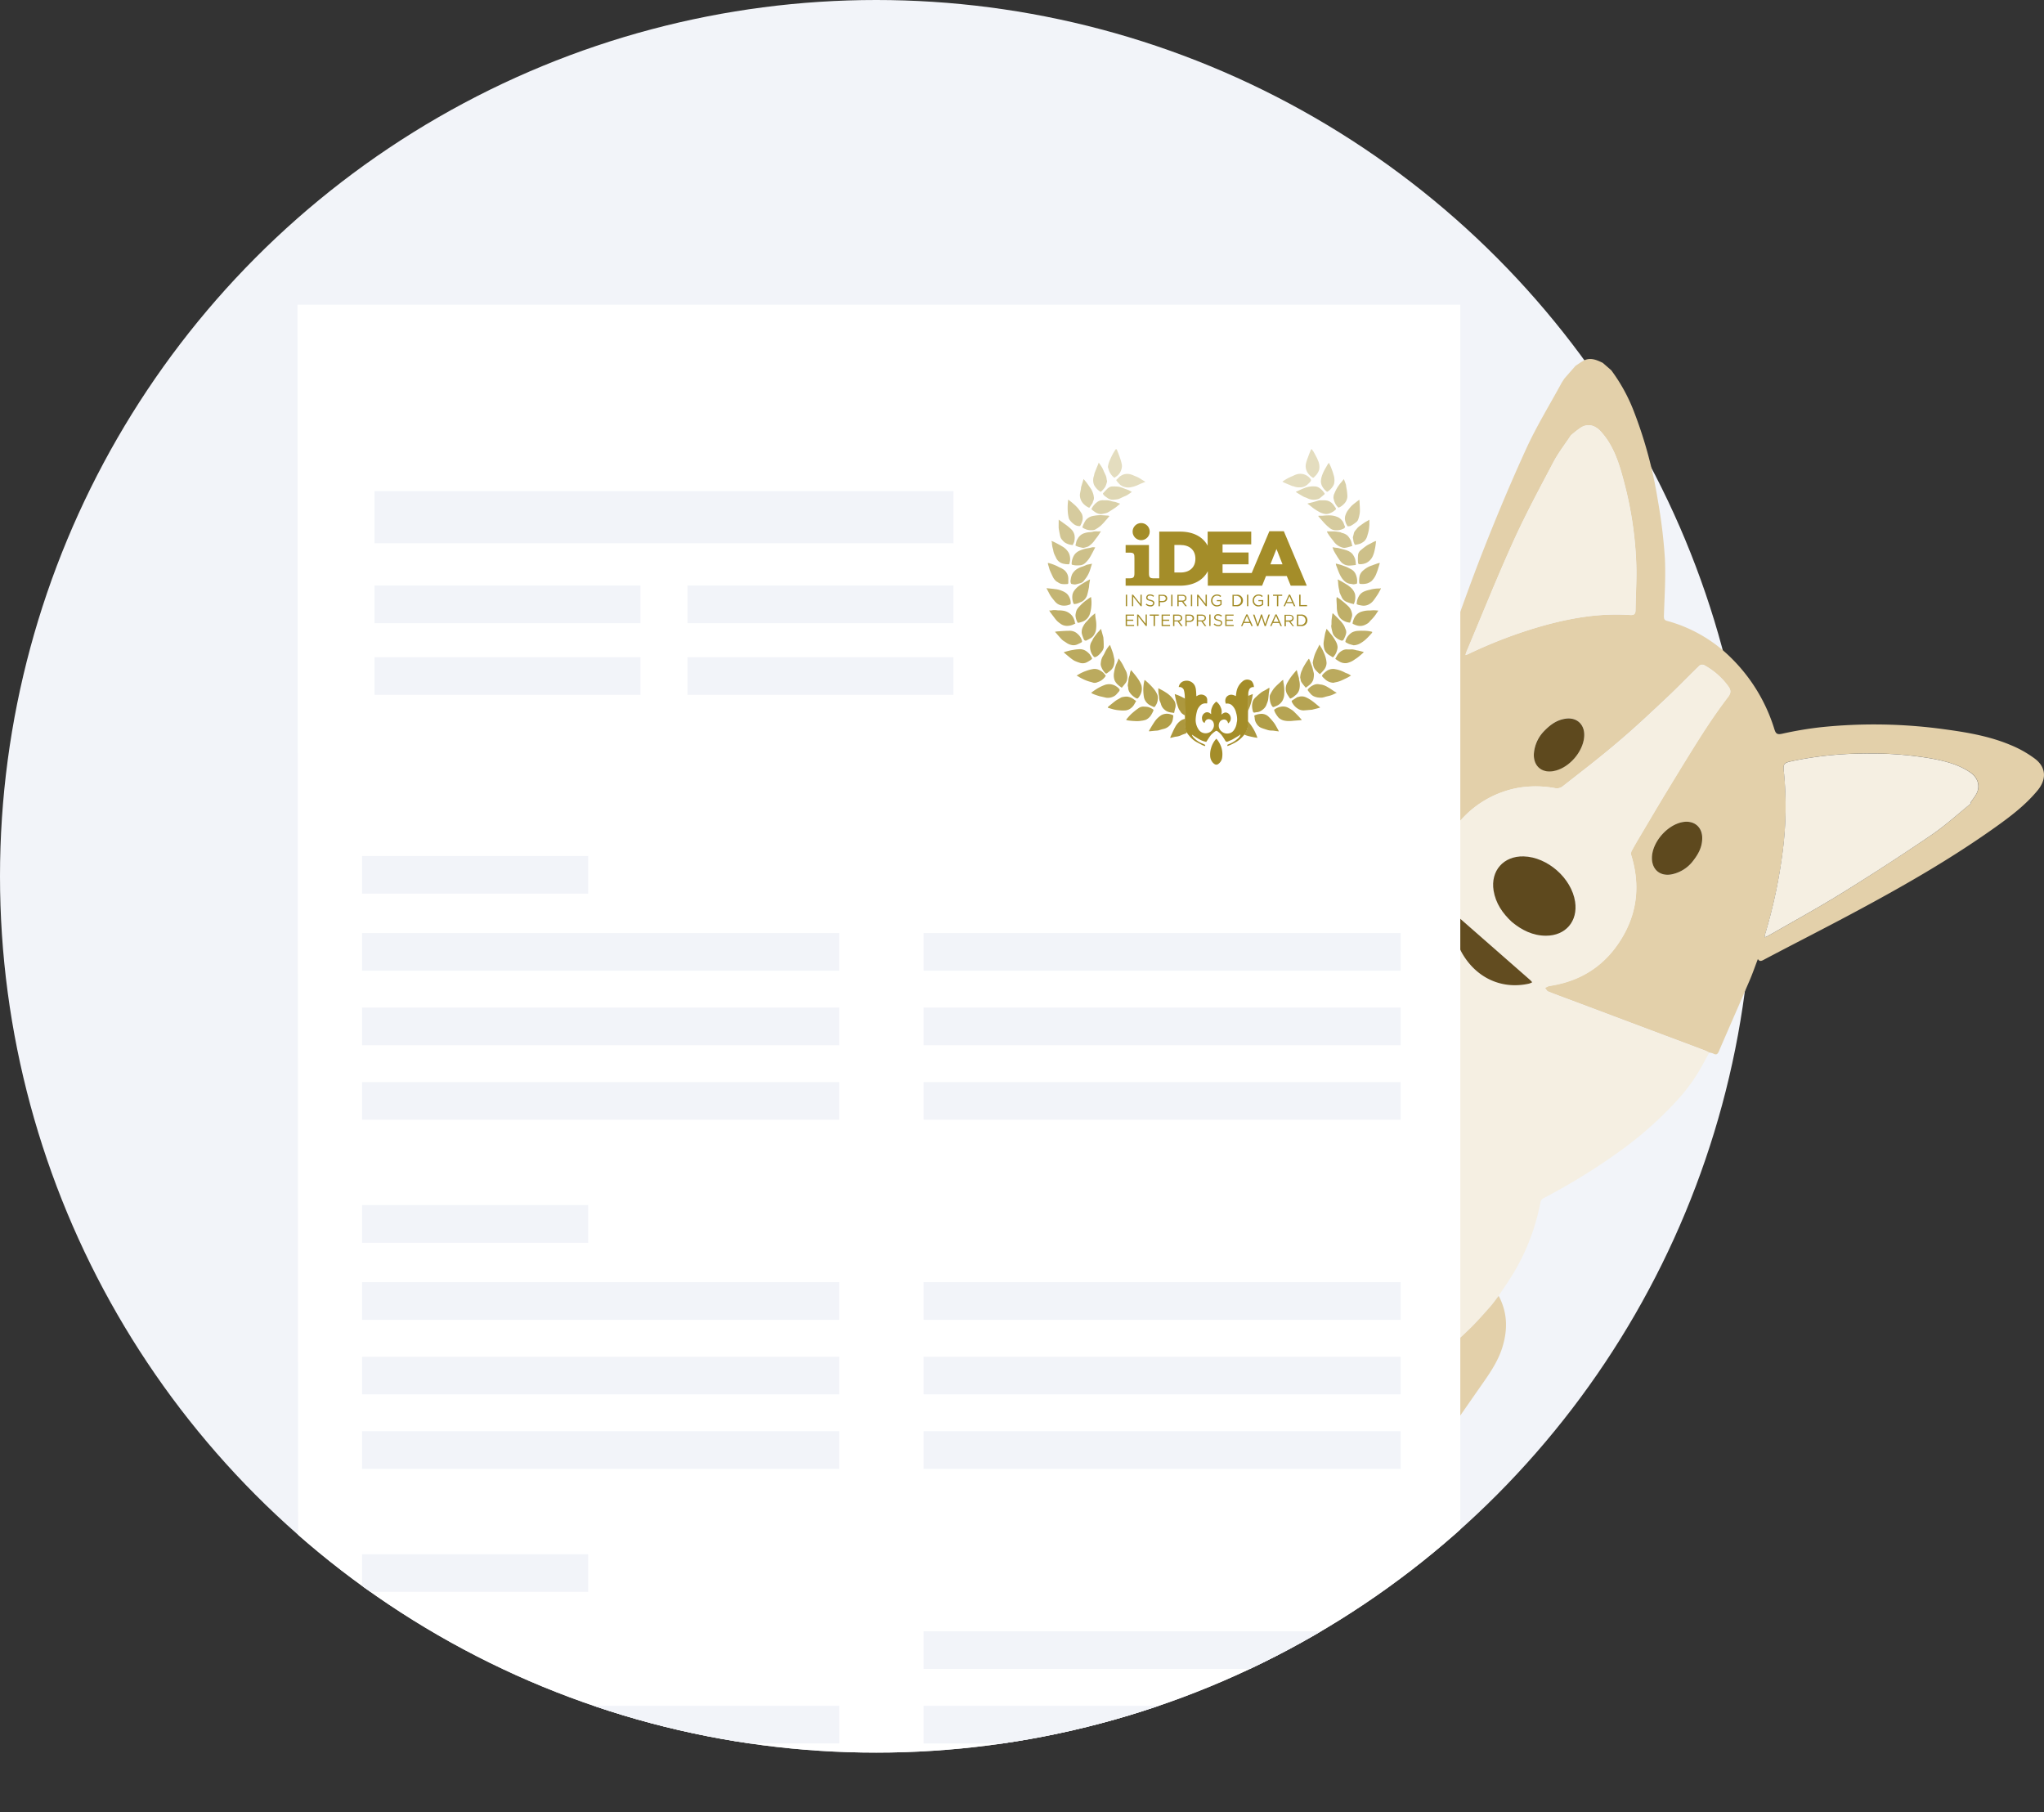 <svg id="Layer_1" data-name="Layer 1" xmlns="http://www.w3.org/2000/svg" xmlns:xlink="http://www.w3.org/1999/xlink" viewBox="0 0 891.12 790"><rect x="0" y="0" width="891.12" height="790" fill="#333333" stroke="none"/><defs><style>.cls-1{fill:none;}.cls-2{fill:#f2f4f9;}.cls-3{fill:#e3d0aa;}.cls-4{fill:#f5efe2;}.cls-5{fill:#5e491e;}.cls-6{fill:#624c20;}.cls-7{clip-path:url(#clip-path);}.cls-8{fill:#fff;}.cls-10,.cls-11,.cls-12,.cls-13,.cls-14,.cls-15,.cls-16,.cls-17,.cls-18,.cls-19,.cls-20,.cls-21,.cls-22,.cls-9{fill:#a48d29;}.cls-9{opacity:0.7;}.cls-10{opacity:0.35;}.cls-11{opacity:0.75;}.cls-12{opacity:0.45;}.cls-13{opacity:0.6;}.cls-14{opacity:0.8;}.cls-15{opacity:0.85;}.cls-16{opacity:0.4;}.cls-17{opacity:0.5;}.cls-18{opacity:0.3;}.cls-19{opacity:0.55;}.cls-20{opacity:0.65;}.cls-21{opacity:0.9;}</style><clipPath id="clip-path" transform="translate(-18 -18)"><circle class="cls-1" cx="400" cy="400" r="382"/></clipPath></defs><title>illustration-roa updated 191203</title><circle class="cls-2" cx="382" cy="382" r="382"/><path class="cls-3" d="M613.56,331.48c-.7-1.15-.32-1.85.79-2.53q15.75-9.72,31.44-19.52c.59-.36,1.72-.54.62-1.61-.12-.11.15-.64.27-1,5.9-16.16,11.51-32.44,17.79-48.45,5.94-15.14,12.23-30.17,19-44.94,4.45-9.69,10.07-18.84,15.18-28.22.4-.75.91-1.45,1.36-2.18l4.87-5.56c1.06-.69,2.09-1.42,3.17-2.06,3.08-1.82,5.91-.59,8.72.78l3.71,3.24a75.3,75.3,0,0,1,9.9,18.07A190,190,0,0,1,740.75,236a228.19,228.19,0,0,1,3.07,25.09c.44,8.5-.16,17.07-.41,25.6,0,1.3.37,1.72,1.51,2a63.13,63.13,0,0,1,27.93,16.23,74.16,74.16,0,0,1,18.72,30.93c.6,1.93,1.16,2.49,3.39,2A159.37,159.37,0,0,1,811.9,335,224.3,224.3,0,0,1,866.39,336c9.65,1.31,19.25,3,28.28,6.82a48,48,0,0,1,10.59,6c4.85,3.73,5,8.94,1.11,13.68-5.26,6.39-11.78,11.34-18.45,16.09-19.39,13.81-40,25.61-61,36.86-13.36,7.17-26.88,14-40.29,21.1-1.07.56-1.66.42-2.26-.48l0-.2v.2c-1.19,3.1-2.27,6.25-3.58,9.29-4.44,10.35-9,20.66-13.45,31-.53,1.23-1.13,1.61-2.37.92a6.87,6.87,0,0,0-1.85-.46,15.93,15.93,0,0,0-1.7-.86q-8.62-3.26-17.26-6.48l-42.71-16.05c-2.85-1.07-5.72-2.09-8.53-3.25-.57-.24-.92-1-1.37-1.58.46-.23.92-.49,1.4-.68a4.44,4.44,0,0,1,1-.23c14.3-2.25,25-9.76,32-22.34,6.11-11,6.89-22.66,3.17-34.65a2.75,2.75,0,0,1,.26-1.9c1.31-2.41,2.71-4.77,4.11-7.12,3.81-6.42,7.59-12.86,11.47-19.23,5-8.22,10-16.45,15.17-24.55,3.55-5.54,7.31-11,11.29-16.2,1.33-1.76,1.17-2.94.13-4.45a31.82,31.82,0,0,0-10.72-9.39,2.09,2.09,0,0,0-1.93.28c-4.87,4.71-9.56,9.61-14.49,14.24-6.76,6.34-13.5,12.72-20.58,18.7C715.78,348,707.35,354.45,699,361a4.27,4.27,0,0,1-3.06.57,46,46,0,0,0-16-.14A44,44,0,0,0,644,400.5a4,4,0,0,1-.36,1,10.27,10.27,0,0,1-.61-1q-8-18.83-16.07-37.67Q620.23,347.17,613.56,331.48ZM877.35,368.2l-.24-.35c.8-1.15,1.66-2.26,2.37-3.46,2.11-3.54.92-7.41-2.51-9.72-5.09-3.44-10.84-4.87-16.72-6a152.87,152.87,0,0,0-28.11-2.2,156.52,156.52,0,0,0-31.89,3.1c-5,1-5,1.11-4.36,6.18,0,.06,0,.12,0,.18a152.36,152.36,0,0,1-.5,31.88,222.27,222.27,0,0,1-7.79,37.26c-.14.5-.19,1-.28,1.53a12.19,12.19,0,0,0,1.54-.64c10.75-6.19,21.65-12.13,32.19-18.66q19.74-12.24,39-25.3C866.11,377.88,871.59,372.84,877.35,368.2ZM702.84,207.8c-2.48,3.76-5.35,7.43-7.49,11.47-6,11.41-12.15,22.79-17.47,34.52-7.26,16-13.8,32.39-20.64,48.61a8.57,8.57,0,0,0-.3,1.16,10.46,10.46,0,0,0,1.11-.4,203.92,203.92,0,0,1,32.46-12.33c12.46-3.48,25.11-5.64,38.11-4.75,1.69.12,2.41-.3,2.43-2.09.08-6.72.56-13.44.32-20.14a160.63,160.63,0,0,0-5-34.48c-2.16-8.32-4.45-16.69-10.47-23.29-2.54-2.79-5.63-3.55-8.65-1.72A44.6,44.6,0,0,0,702.84,207.8ZM755.55,394c3.07-3.8,4.56-6.92,4.62-10.6.07-4.7-3.26-7.68-7.93-7.13-7,.82-14.1,8.79-14,15.85,0,5,3.55,7.93,8.46,7.06A15.64,15.64,0,0,0,755.55,394Zm-65-56.68a15.8,15.8,0,0,0-3.84,9.19c-.28,5.29,3.4,8.51,8.62,7.54,6.65-1.23,12.95-8.42,13.33-15.22.29-5.26-3.45-8.55-8.62-7.54C696.39,332,693.53,334.1,690.56,337.36Z" transform="translate(-18 -18)"/><path class="cls-4" d="M613.56,331.48q6.68,15.67,13.36,31.36,8,18.84,16.07,37.67a10.27,10.27,0,0,0,.61,1,4,4,0,0,0,.36-1,44,44,0,0,1,35.92-39.09,46,46,0,0,1,16,.14A4.27,4.27,0,0,0,699,361c8.36-6.53,16.79-13,24.88-19.82,7.08-6,13.82-12.36,20.58-18.7,4.93-4.63,9.62-9.53,14.49-14.24a2.09,2.09,0,0,1,1.93-.28,31.82,31.82,0,0,1,10.72,9.39c1,1.51,1.2,2.69-.13,4.45-4,5.24-7.74,10.66-11.29,16.2C755,346.08,750,354.31,745,362.53c-3.88,6.37-7.66,12.81-11.47,19.23-1.4,2.35-2.8,4.71-4.11,7.12a2.75,2.75,0,0,0-.26,1.9c3.72,12,2.94,23.65-3.17,34.65-7,12.58-17.7,20.09-32,22.34a4.44,4.44,0,0,0-1,.23c-.48.19-.94.45-1.4.68.45.54.8,1.34,1.37,1.58,2.81,1.16,5.68,2.18,8.53,3.25l42.71,16.05q8.64,3.24,17.26,6.48a15.93,15.93,0,0,1,1.7.86c-2,3.59-3.88,7.31-6.16,10.74a82,82,0,0,1-7.38,9.54,162,162,0,0,1-24.54,22,273.37,273.37,0,0,1-34.41,21.27,2.54,2.54,0,0,0-1.08,1.6A93.68,93.68,0,0,1,675.94,576c-1.48,2.29-3,4.54-4.57,6.81-1.26,1.61-2.43,3.3-3.78,4.82-2.88,3.23-5.72,6.51-8.82,9.51-4,3.85-8,7.61-12.34,11.1-5,4.06-10.27,7.75-15.37,11.67-2.49,1.92-4.85,4-7.27,6-4.33,3.34-8.74,6.58-13,10-3.3,2.71-3.2,2.83-6.43,0-8.34-7.31-16.66-14.64-25-21.88a2.49,2.49,0,0,1-.83-3.31c1.43-3.39,2.81-6.81,4-10.28a2.57,2.57,0,0,0-.57-2.31c-5.93-4.72-12-9.33-18-14-.42-.32-.81-.67-1.21-1-7-6.14-14.11-12.2-21-18.46-3.93-3.57-7.56-7.45-11.28-11.24-1-1-1.79-.94-2.82-.08-2.69,2.23-5.4,4.44-8.18,6.55a2.05,2.05,0,0,1-1.94-.07q-14-12.09-27.79-24.35a2.34,2.34,0,0,1-.29-2.09c2.16-5.74,4.42-11.45,6.65-17.17.21-.55.34-1.12.51-1.68.95-2.31,1.78-4.69,2.9-6.92s1-4.55,1.19-6.94a48.57,48.57,0,0,1,2-11.12c4.16-13.09,11.4-24.44,20.46-34.69,4.75-4.2,9.35-8.6,14.3-12.54a100.24,100.24,0,0,1,23.57-13.72,3.71,3.71,0,0,0,1.9-2.31,135.12,135.12,0,0,1,8.52-28c4.29-9.7,8.92-19.28,14-28.6a153.85,153.85,0,0,1,11.88-18.08C602.5,344.78,608.13,338.21,613.56,331.48Zm63.6,88.45c4.25,3.51,9.09,6,14.88,6,8.59,0,14-6.33,12.69-14.82-1.56-10.27-12-19.49-22.44-19.76-8.77-.22-14.49,6.27-13.1,14.93C670.08,411.76,673,416.11,677.16,419.93ZM667.74,430l-17.47-15.28a5.12,5.12,0,0,0-1-.56,5.89,5.89,0,0,0,0,.84,54.53,54.53,0,0,0,6.07,18.42c6.28,11,17.41,16,29.27,13.36a7,7,0,0,0,1.35-.6,12.64,12.64,0,0,0-.93-1Z" transform="translate(-18 -18)"/><path class="cls-3" d="M523.21,455c-9.06,10.25-16.3,21.6-20.46,34.69a48.57,48.57,0,0,0-2,11.12c-.17,2.39-.07,4.7-1.19,6.94s-1.95,4.61-2.9,6.92q-14.08-12.36-28.18-24.69c-1.25-1.08-1.31-1.57,0-2.73,4.36-3.78,8.47-7.86,12.81-11.67,6.43-5.66,12.19-12.12,19.65-16.56a31.5,31.5,0,0,1,21.75-4.29C522.92,454.71,523.06,454.86,523.21,455Z" transform="translate(-18 -18)"/><path class="cls-3" d="M623.79,626c2.42-2,4.78-4.09,7.27-6,5.1-3.92,10.39-7.61,15.37-11.67,4.29-3.49,8.36-7.25,12.34-11.1,3.1-3,5.94-6.28,8.82-9.51,1.35-1.52,2.52-3.21,3.78-4.82,3.94,7.38,4,15,1.49,22.81-2,6.21-5.74,11.45-9.43,16.72-4,5.73-8,11.5-12,17.25-1.33,1.92-2.63,3.86-4,5.72a1.41,1.41,0,0,1-1.37,0Q634.88,635.7,623.79,626Z" transform="translate(-18 -18)"/><path class="cls-4" d="M877.35,368.2c-5.76,4.64-11.24,9.68-17.34,13.82q-19.2,13.05-39,25.3c-10.54,6.53-21.44,12.47-32.19,18.66a12.19,12.19,0,0,1-1.54.64c.09-.51.14-1,.28-1.53a222.27,222.27,0,0,0,7.79-37.26,152.36,152.36,0,0,0,.5-31.88c0-.06,0-.12,0-.18-.59-5.07-.6-5.14,4.36-6.18a156.52,156.52,0,0,1,31.89-3.1,152.87,152.87,0,0,1,28.11,2.2c5.88,1.11,11.63,2.54,16.72,6,3.43,2.31,4.62,6.18,2.51,9.72-.71,1.2-1.57,2.31-2.37,3.46Z" transform="translate(-18 -18)"/><path class="cls-4" d="M702.84,207.8a44.6,44.6,0,0,1,4.37-3.44c3-1.83,6.11-1.07,8.65,1.72,6,6.6,8.31,15,10.47,23.29a160.63,160.63,0,0,1,5,34.48c.24,6.7-.24,13.42-.32,20.14,0,1.79-.74,2.21-2.43,2.09-13-.89-25.65,1.27-38.11,4.75a203.92,203.92,0,0,0-32.46,12.33,10.46,10.46,0,0,1-1.11.4,8.57,8.57,0,0,1,.3-1.16c6.84-16.22,13.38-32.57,20.64-48.61,5.32-11.73,11.45-23.11,17.47-34.52C697.49,215.23,700.36,211.56,702.84,207.8Z" transform="translate(-18 -18)"/><path class="cls-5" d="M755.55,394a15.64,15.64,0,0,1-8.9,5.18c-4.91.87-8.42-2.08-8.46-7.06-.05-7.06,7-15,14-15.85,4.67-.55,8,2.43,7.93,7.13C760.11,387.12,758.62,390.24,755.55,394Z" transform="translate(-18 -18)"/><path class="cls-5" d="M690.56,337.36c3-3.26,5.83-5.32,9.49-6,5.17-1,8.91,2.28,8.62,7.54-.38,6.8-6.68,14-13.33,15.22-5.22,1-8.9-2.25-8.62-7.54A15.8,15.8,0,0,1,690.56,337.36Z" transform="translate(-18 -18)"/><path class="cls-5" d="M677.16,419.93c-4.13-3.82-7.08-8.17-8-13.68-1.39-8.66,4.33-15.15,13.1-14.93,10.4.27,20.88,9.49,22.44,19.76,1.28,8.49-4.1,14.82-12.69,14.82C686.25,425.9,681.41,423.44,677.16,419.93Z" transform="translate(-18 -18)"/><path class="cls-6" d="M667.74,430l17.32,15.18a12.64,12.64,0,0,1,.93,1,7,7,0,0,1-1.35.6c-11.86,2.66-23-2.4-29.27-13.36A54.53,54.53,0,0,1,649.3,415a5.89,5.89,0,0,1,0-.84,5.12,5.12,0,0,1,1,.56Z" transform="translate(-18 -18)"/><g class="cls-7"><circle class="cls-8" cx="529.5" cy="255.5" r="83.5"/><g id="b9935c2e-6b5a-49ef-9d88-3146589f52c6"><path class="cls-8" d="M654.64,790.94V150.84H147.7L148,762c13,4,26.49,6.7,41,9.49C362.16,804.77,539.92,823.76,654.64,790.94Z" transform="translate(-18 -18)"/><g id="qKWmw5.tif"><path class="cls-9" d="M495.45,285.34a19.77,19.77,0,0,0,.31,2.82,14,14,0,0,1,.12,3.87,5.46,5.46,0,0,1-.67,2.27,4.34,4.34,0,0,1-1.61,1.84c-.65.39-1.33.74-2,1.08a.85.85,0,0,1-1.07-.52,13,13,0,0,1-.93-2.69,5.19,5.19,0,0,1,.71-3.13,7.78,7.78,0,0,1,1.58-2.1c.56-.61,1.08-1.26,1.68-1.84S494.77,285.91,495.45,285.34Z" transform="translate(-18 -18)"/><path class="cls-9" d="M599.12,285.36c1.1,1.09,2.21,2.17,3.27,3.3a12.68,12.68,0,0,1,1.53,2c.33.52.46,1.16.75,1.71a3,3,0,0,1,.13,2,9.19,9.19,0,0,1-.83,2.05,1.78,1.78,0,0,1-.4.65.9.9,0,0,1-.71.19,7,7,0,0,1-3.39-2.33,4.51,4.51,0,0,1-.62-1.59,17.14,17.14,0,0,1-.47-2.24,2.81,2.81,0,0,1,.11-.9c0-.1,0-.19,0-.28,0-.76,0-1.52.11-2.28s.2-1.43.3-2.14Z" transform="translate(-18 -18)"/><path class="cls-10" d="M497,219.65c.54.79,1.07,1.49,1.51,2.24a16.22,16.22,0,0,1,.8,1.75l.63,1.34a5.45,5.45,0,0,1,.53,2,3.63,3.63,0,0,0,.1.45,1.1,1.1,0,0,1,.07.46,10.9,10.9,0,0,1-.82,2.39,11.43,11.43,0,0,1-1.75,2,.36.36,0,0,1-.32.07,7.68,7.68,0,0,1-2.22-2.07,4.24,4.24,0,0,1-.84-1.9,5.3,5.3,0,0,1,.11-2.56c.23-.57.26-1.22.48-1.8.51-1.34,1.08-2.65,1.62-4A2.67,2.67,0,0,0,497,219.65Z" transform="translate(-18 -18)"/><path class="cls-11" d="M607,312.49c-.51.29-1,.61-1.52.88-.83.42-1.69.82-2.54,1.22a11.57,11.57,0,0,1-2.94.87,2.77,2.77,0,0,1-.75.17,5.7,5.7,0,0,1-3.26-1.26,17,17,0,0,1-1.31-1.23c-.4-.44-.36-.7,0-1.12a10,10,0,0,1,1.74-1.56,4.8,4.8,0,0,1,3.89-.72,13,13,0,0,1,3.89,1.36c.49.28,1.06.42,1.57.67A13.23,13.23,0,0,1,607,312.49Z" transform="translate(-18 -18)"/><path class="cls-12" d="M605.48,247.42c-.24-.45-.45-.8-.62-1.17a3.07,3.07,0,0,1-.25-.74,4.42,4.42,0,0,1-.15-2.55,8.39,8.39,0,0,1,.89-2.06,13,13,0,0,1,.82-1.13,12.8,12.8,0,0,1,1.34-1.5c.75-.67,1.57-1.26,2.36-1.88.22-.17.44-.33.77-.56,0,.37.07.63.08.88.06,1.52.22,3,.13,4.57a13.64,13.64,0,0,1-.77,3.3,2.78,2.78,0,0,1-1,1.17,14.07,14.07,0,0,1-2.26,1.5A4.09,4.09,0,0,1,605.48,247.42Z" transform="translate(-18 -18)"/><path class="cls-13" d="M619.57,263.44c-.27.86-.5,1.67-.76,2.46a16.34,16.34,0,0,1-.65,1.86,9,9,0,0,1-2.24,3.57,6.23,6.23,0,0,1-1.92,1,7.76,7.76,0,0,1-2.52.23c-.76,0-.93-.13-.93-.89a11.12,11.12,0,0,1,.21-2.65,4.62,4.62,0,0,1,1.18-2,11.56,11.56,0,0,1,2.31-1.72,9.45,9.45,0,0,1,1.9-.81c.93-.36,1.86-.7,2.8-1A2.46,2.46,0,0,1,619.57,263.44Z" transform="translate(-18 -18)"/><path class="cls-14" d="M513.33,323.61c-.25.43-.51.82-.71,1.23a5.74,5.74,0,0,1-2.47,2.43,4.56,4.56,0,0,1-1.89.44,13.41,13.41,0,0,1-2.28-.08,15.46,15.46,0,0,1-2.15-.31c-.9-.2-1.78-.49-2.66-.74-.22-.06-.21-.35,0-.52,1-.85,2.07-1.71,3.13-2.53a12.69,12.69,0,0,1,1.42-.85c.4-.24.81-.48,1.23-.7a1.63,1.63,0,0,1,.54-.12,7.61,7.61,0,0,1,1.81-.2,5.66,5.66,0,0,1,2.83,1.08Z" transform="translate(-18 -18)"/><path class="cls-15" d="M518.89,336.63c.35-.6.69-1.2,1.05-1.79s.71-1.17,1.1-1.74a12.13,12.13,0,0,1,1.33-1.76,11.81,11.81,0,0,1,1.8-1.51,5.06,5.06,0,0,1,3.47-.61,7.16,7.16,0,0,1,1.6.48c.12.05.29.2.28.3a12.73,12.73,0,0,1-.2,1.51,4.86,4.86,0,0,1-.34,1.2,6.37,6.37,0,0,1-.91,1.42,5.51,5.51,0,0,1-3,1.68c-.75.16-1.47.45-2.21.63a8.47,8.47,0,0,1-1.13.08l-2.69.29Z" transform="translate(-18 -18)"/><path class="cls-11" d="M487.34,312.51c.75-.43,1.45-.86,2.18-1.22a17.11,17.11,0,0,1,2.08-.85,13.78,13.78,0,0,1,2.49-.7,4.53,4.53,0,0,1,3,.26,7.68,7.68,0,0,1,2.13,1.46,6.26,6.26,0,0,1,.39.51c.16.22.49.5.44.64a3.39,3.39,0,0,1-.67.91,6.16,6.16,0,0,1-2.07,1.54c-.29.13-.6.21-.89.34a2.82,2.82,0,0,1-1.64.23c-.48-.09-.93-.32-1.41-.4a17,17,0,0,1-3.53-1.36,15.45,15.45,0,0,1-2-1.15A3.15,3.15,0,0,0,487.34,312.51Z" transform="translate(-18 -18)"/><path class="cls-14" d="M508.93,331.77a29.49,29.49,0,0,1,2.16-2.43,29.8,29.8,0,0,1,3.35-2.68,3.36,3.36,0,0,1,2.16-.63,12.75,12.75,0,0,1,1.87.16,7,7,0,0,1,2.15,1,.51.51,0,0,1,.19.69,14.31,14.31,0,0,1-.93,1.78,5.66,5.66,0,0,1-2.24,2.07,8.16,8.16,0,0,1-2,.46,11,11,0,0,1-2.91.14,29.34,29.34,0,0,1-3.09-.29A3.68,3.68,0,0,1,508.93,331.77Z" transform="translate(-18 -18)"/><path class="cls-14" d="M517,314.38c.25.19.48.35.69.54a28.67,28.67,0,0,1,3.41,3.47,10.79,10.79,0,0,1,1.51,2.54,4.45,4.45,0,0,1,.14,2A5.64,5.64,0,0,1,521.5,326a.41.41,0,0,1-.62.13,12.94,12.94,0,0,1-2-1,5.19,5.19,0,0,1-2.13-3.07,18.33,18.33,0,0,1-.24-4.84A16.68,16.68,0,0,1,517,314.38Z" transform="translate(-18 -18)"/><path class="cls-16" d="M506.35,237.57c-.53.45-1,.87-1.48,1.26s-.93.71-1.42,1c-.86.56-1.71,1.14-2.61,1.62a7,7,0,0,1-1.6.44,7.88,7.88,0,0,1-1,.19,4.4,4.4,0,0,1-2.44-.62,11.46,11.46,0,0,1-1.89-1.41.33.33,0,0,1,0-.29,7.69,7.69,0,0,1,2.38-2.86,3.93,3.93,0,0,1,2.6-.84,8.56,8.56,0,0,0,1.34,0,7.74,7.74,0,0,1,2.52.46c.51.15,1,.18,1.55.32C504.94,237.06,505.6,237.31,506.35,237.57Z" transform="translate(-18 -18)"/><path class="cls-11" d="M593.24,299c.34.58.67,1.1,1,1.63.37.69.71,1.39,1,2.09a8.93,8.93,0,0,1,.5,1.3,11.15,11.15,0,0,1,.6,3.05,5,5,0,0,1-1.08,2.87,23.25,23.25,0,0,1-1.83,1.95,18.42,18.42,0,0,1-1.94-1.89,4.39,4.39,0,0,1-1-2.26c0-.3-.21-.61-.17-.89a19.36,19.36,0,0,1,.45-2.14,17.19,17.19,0,0,1,.76-2.19c.45-1,1-2,1.46-3C593.06,299.38,593.12,299.23,593.24,299Z" transform="translate(-18 -18)"/><path class="cls-14" d="M577.42,314.35c.07.56.09,1.06.2,1.55a18.07,18.07,0,0,1,.28,4.28,6.55,6.55,0,0,1-.79,3.28,5.53,5.53,0,0,1-3,2.42,4,4,0,0,0-.48.2c-.37.17-.66.27-1-.19a6,6,0,0,1-.89-2.1,10.59,10.59,0,0,1-.19-2.1,1.91,1.91,0,0,1,.24-.94,18.27,18.27,0,0,1,1.61-2.66,24.33,24.33,0,0,1,2.28-2.26q.6-.58,1.23-1.14A4.54,4.54,0,0,1,577.42,314.35Z" transform="translate(-18 -18)"/><path class="cls-17" d="M615,244.56c0,.81,0,1.52,0,2.23a19.34,19.34,0,0,1-.29,2.5c-.15.79-.4,1.55-.62,2.33a4.48,4.48,0,0,1-.39,1,4.72,4.72,0,0,1-.91,1.28A7.31,7.31,0,0,1,611,255a13.17,13.17,0,0,1-2.17.51c-.07,0-.23-.15-.27-.25a5.28,5.28,0,0,1-.59-2c0-.33-.18-.68-.14-1,.07-.55.28-1.09.38-1.64.17-1,.94-1.59,1.47-2.33a6.71,6.71,0,0,1,1.48-1.26c.67-.5,1.36-1,2.07-1.45C613.75,245.27,614.35,245,615,244.56Z" transform="translate(-18 -18)"/><path class="cls-14" d="M511.11,310.1c1,1.21,1.95,2.3,2.78,3.49a13.52,13.52,0,0,1,1.72,3.11,6.24,6.24,0,0,1,.1,2.59,6.62,6.62,0,0,1-1.62,3.11.73.73,0,0,1-.68,0,7.89,7.89,0,0,1-2.91-2.56,4,4,0,0,1-.66-2.19c0-.27-.18-.54-.16-.81,0-.56.14-1.11.22-1.66,0-.08.05-.16.05-.23a6.11,6.11,0,0,1,.46-2.35c.15-.48.19-1,.31-1.51A10.13,10.13,0,0,1,511.11,310.1Z" transform="translate(-18 -18)"/><path class="cls-11" d="M596.33,292.11c.46.54.88,1,1.27,1.51s.92,1.1,1.32,1.68a19.27,19.27,0,0,1,1.58,2.55,5.37,5.37,0,0,1,.65,2.37,8.2,8.2,0,0,1-.77,2.65,7.35,7.35,0,0,1-1,1.44c-.17.22-.33.28-.62.06-.58-.44-1.28-.73-1.82-1.2a4.59,4.59,0,0,1-1.74-2.94,9.62,9.62,0,0,1-.17-1.76c.05-.85.23-1.68.36-2.52.12-.69.24-1.38.39-2.06.09-.37.24-.73.35-1.09C596.19,292.61,596.24,292.42,596.33,292.11Z" transform="translate(-18 -18)"/><path class="cls-9" d="M493.63,278.23a14.37,14.37,0,0,1,.15,4,13.62,13.62,0,0,1-.46,2.75,5.43,5.43,0,0,1-2.9,3.81,9.93,9.93,0,0,1-2.35.71.39.39,0,0,1-.31-.18,8.13,8.13,0,0,1-.52-1.22,7.56,7.56,0,0,1-.36-1.75,6.35,6.35,0,0,1,.25-1.55c.28-1.43,1.35-2.31,2.27-3.29a17.22,17.22,0,0,1,2.55-2.11C492.46,279,493,278.66,493.63,278.23Z" transform="translate(-18 -18)"/><path class="cls-18" d="M589.8,213.72c.28.38.57.75.83,1.14s.37.66.56,1,.29.52.42.79a18.29,18.29,0,0,1,1,2.09,6.56,6.56,0,0,1,.5,4,6.46,6.46,0,0,1-.88,1.81,12.36,12.36,0,0,1-1.42,1.57.53.53,0,0,1-.52.09,7.62,7.62,0,0,1-2.26-2.23,5.27,5.27,0,0,1-.6-4.23c.3-1.18.78-2.32,1.2-3.48.24-.67.52-1.33.8-2A3.23,3.23,0,0,1,589.8,213.72Z" transform="translate(-18 -18)"/><path class="cls-14" d="M593.56,326.41c-.32.12-.47.19-.63.23-1,.26-2,.5-2.95.75a.74.74,0,0,1-.14,0c-1.2.1-2.41.23-3.62.29a4.56,4.56,0,0,1-2.19-.62,6.91,6.91,0,0,1-2.78-3,.5.5,0,0,1,.15-.76c.73-.45,1.43-.93,2.16-1.38.15-.09.37-.05.55-.12a4.36,4.36,0,0,1,3.18.15,15.71,15.71,0,0,1,3,1.78C591.39,324.55,592.4,325.46,593.56,326.41Z" transform="translate(-18 -18)"/><path class="cls-18" d="M501,221.57a10.44,10.44,0,0,1,1-3.27,27.16,27.16,0,0,1,1.23-2.55c.36-.66.79-1.29,1.21-1.92,0-.05.25,0,.3,0a1.24,1.24,0,0,1,.29.46c.43,1.1.88,2.18,1.24,3.3a18.45,18.45,0,0,1,.85,3.16,4.8,4.8,0,0,1-.27,2,5.33,5.33,0,0,1-1.71,2.59c-.37.31-.77.58-1.16.85a.25.25,0,0,1-.25,0,6.78,6.78,0,0,1-2.23-3Z" transform="translate(-18 -18)"/><path class="cls-10" d="M597.37,219.77c.26.54.53,1.06.76,1.59.3.72.57,1.45.83,2.18.2.57.34,1.16.53,1.73a7.73,7.73,0,0,1,.16,3.48,3.84,3.84,0,0,1-.57,1.26,7.83,7.83,0,0,1-2.31,2.31.36.36,0,0,1-.32,0,7,7,0,0,1-1.85-2.05,4.75,4.75,0,0,1-.73-2.43,7.32,7.32,0,0,1,.26-1.73,10.84,10.84,0,0,1,.48-1.46,16.59,16.59,0,0,1,.76-1.66c.46-.87,1-1.71,1.46-2.56A6.61,6.61,0,0,1,597.37,219.77Z" transform="translate(-18 -18)"/><path class="cls-15" d="M575.55,336.84l-2-.28a7.3,7.3,0,0,0-1.14-.09,6.46,6.46,0,0,1-2.22-.4c-.85-.27-1.71-.52-2.52-.87a4.43,4.43,0,0,1-1.87-1.77A4.68,4.68,0,0,1,565,331c0-.3-.13-.6-.16-.9a.33.33,0,0,1,.17-.27,9.22,9.22,0,0,1,1.25-.43,9.64,9.64,0,0,1,1.31-.2,4.44,4.44,0,0,1,3.34,1.08,21.8,21.8,0,0,1,2.23,2.46,8.93,8.93,0,0,1,.83,1.18c.44.75.86,1.52,1.28,2.28Z" transform="translate(-18 -18)"/><path class="cls-17" d="M497.9,249.71l-.94,1.48c-.1.16-.2.33-.32.49-.54.72-1.11,1.42-1.62,2.16a10.33,10.33,0,0,1-2.37,2.25,2.2,2.2,0,0,1-.72.3,11.65,11.65,0,0,1-1.58.44,3.13,3.13,0,0,1-1-.17,11.1,11.1,0,0,1-1.14-.27c-.4-.13-.79-.3-1.18-.47a.32.32,0,0,1-.14-.24c.15-.65.28-1.3.47-1.93a5.19,5.19,0,0,1,.46-.87,5.1,5.1,0,0,1,2.19-2.17,7.88,7.88,0,0,1,2-.6c.82-.16,1.69-.1,2.48-.33,1.13-.34,2.24,0,3.35-.2Z" transform="translate(-18 -18)"/><path class="cls-14" d="M583.38,310.22c.16.6.31,1.21.47,1.81s.33,1.08.46,1.62c.06.24,0,.52.06.76a8.15,8.15,0,0,1,.2,3.57,4.64,4.64,0,0,1-1.67,3c-.42.33-.81.71-1.25,1a5.36,5.36,0,0,1-1,.5.33.33,0,0,1-.28-.05c-.43-.64-.85-1.28-1.27-1.93a5,5,0,0,1-.44-3.39,4.71,4.71,0,0,1,.74-1.77A22,22,0,0,1,580.9,313c.74-1,1.55-1.89,2.33-2.84Z" transform="translate(-18 -18)"/><path class="cls-19" d="M476.48,253.83c.45.19.92.35,1.35.58,1.07.56,2.16,1.09,3.18,1.74a7.37,7.37,0,0,1,3,3,6.4,6.4,0,0,1,.52,3.1,10,10,0,0,1-.27,1.32.42.42,0,0,1-.52.41,10,10,0,0,1-2.47-.33,4.54,4.54,0,0,1-2.76-2.29c-.32-.72-.73-1.41-1-2.15s-.3-1.41-.52-2.1a10.2,10.2,0,0,1-.39-2.63,2.41,2.41,0,0,0-.21-.54Z" transform="translate(-18 -18)"/><path class="cls-17" d="M479.56,244.53c1.17.84,2.32,1.63,3.44,2.46a23,23,0,0,1,1.86,1.57,5.67,5.67,0,0,1,1.09,1.36,5,5,0,0,1,.54,1.64,6,6,0,0,1,0,1.58,4.17,4.17,0,0,1-.61,2,1.8,1.8,0,0,0-.17.47,10.49,10.49,0,0,1-1.47-.24,8,8,0,0,1-1.86-.78,6.33,6.33,0,0,1-1.25-1.18,3.55,3.55,0,0,1-.91-1.68c-.19-.8-.35-1.61-.49-2.43a9.38,9.38,0,0,1-.19-1.41C479.54,246.79,479.56,245.73,479.56,244.53Z" transform="translate(-18 -18)"/><path class="cls-18" d="M517.25,228.1a36,36,0,0,0-3.38,1.42,12.73,12.73,0,0,1-2.63.83,5.86,5.86,0,0,1-2.7,0,5.47,5.47,0,0,1-2.14-1,11,11,0,0,1-1.61-1.79.36.36,0,0,1,.08-.56c.49-.39.88-.92,1.38-1.3a6.5,6.5,0,0,1,1.38-.79,5.18,5.18,0,0,1,3.09-.17,8.84,8.84,0,0,1,1.63.59c.65.27,1.32.51,1.94.84s1.34.81,2,1.22l.94.57Z" transform="translate(-18 -18)"/><path class="cls-16" d="M492.9,239.37a7.53,7.53,0,0,1-2.86-2.1,5.56,5.56,0,0,1-1-1.9,4.79,4.79,0,0,1-.22-1.9c.1-.81.3-1.6.44-2.41a5.69,5.69,0,0,1,.07-.71c.22-.8.48-1.59.73-2.38l.33-1.16c.49.59.95,1.08,1.35,1.62.68.93,1.35,1.87,2,2.85a9.28,9.28,0,0,1,.76,1.7,7.92,7.92,0,0,1,.36,1.53,2.78,2.78,0,0,1-.23,1.85c-.17.29-.18.67-.36,1C493.86,238,493.37,238.68,492.9,239.37Z" transform="translate(-18 -18)"/><path class="cls-16" d="M588.1,237.48c.85-.21,1.7-.41,2.54-.64s1.68-.49,2.52-.73a1.61,1.61,0,0,1,.38,0c.66,0,1.33,0,2,0a4.71,4.71,0,0,1,3,1.1,6.07,6.07,0,0,1,1.22,1.43,7.76,7.76,0,0,1,.67,1,.48.48,0,0,1-.06.42,6.53,6.53,0,0,1-2.38,1.58,4.4,4.4,0,0,1-2.15.42,7.38,7.38,0,0,1-1.84-.5,12.18,12.18,0,0,1-1.75-.92c-.59-.36-1.17-.74-1.73-1.15s-1.24-1-1.86-1.47c-.19-.15-.4-.26-.59-.39Z" transform="translate(-18 -18)"/><path class="cls-13" d="M600.39,263.67c.67.18,1.32.32,2,.52s1.23.44,1.84.66a6.66,6.66,0,0,1,.85.31c.69.33,1.37.67,2,1a4.62,4.62,0,0,1,2,2.23,7.53,7.53,0,0,1,.57,3.66.51.51,0,0,1-.56.51c-.28,0-.57.14-.86.16a5.2,5.2,0,0,1-.77-.09.86.86,0,0,0-.21-.07,4.74,4.74,0,0,1-2.88-1.06,7.13,7.13,0,0,1-1.28-1.4,10.5,10.5,0,0,1-.88-1.48c-.27-.54-.51-1.09-.73-1.65-.34-.88-.66-1.76-1-2.66A3.7,3.7,0,0,1,600.39,263.67Z" transform="translate(-18 -18)"/><path class="cls-11" d="M481.87,302.27c.8-.22,1.52-.43,2.25-.61s1.21-.27,1.82-.36a15.66,15.66,0,0,1,2.26-.27,4.91,4.91,0,0,1,3.61,1,10.88,10.88,0,0,1,1.22,1.12,13.2,13.2,0,0,1,1.09,1.85c0,.08-.13.33-.26.42a12,12,0,0,1-2.17,1.34,3.89,3.89,0,0,1-3,.14,18.16,18.16,0,0,1-2.37-.91,21.21,21.21,0,0,1-2.49-1.86c-.67-.54-1.32-1.11-2-1.69C481.85,302.43,481.87,302.3,481.87,302.27Z" transform="translate(-18 -18)"/><path class="cls-15" d="M523,318c1,.57,2.07,1.05,3,1.69a11.8,11.8,0,0,1,3.9,3.7,4.07,4.07,0,0,1,.48,3.26c-.21.67-.32,1.36-.5,2.13-.61-.09-1.22-.16-1.82-.27a4.86,4.86,0,0,1-2.39-1.18,4.48,4.48,0,0,1-1.49-2.28c-.14-.63-.51-1.22-.7-1.85a9.94,9.94,0,0,1-.14-1.36c-.1-.74-.25-1.47-.33-2.22C523,319.07,523,318.54,523,318Z" transform="translate(-18 -18)"/><path class="cls-17" d="M607.56,256c-.63.18-1.24.37-1.86.53a10.4,10.4,0,0,1-1.57.32,3.54,3.54,0,0,1-.94-.18,6.88,6.88,0,0,1-3.82-2.78c-.56-.72-1.13-1.42-1.66-2.15-.41-.57-.77-1.18-1.14-1.78-.05-.07,0-.18,0-.31,1,0,1.87,0,2.8,0s1.82.16,2.73.3c.36.06.68.29,1,.37a5.43,5.43,0,0,1,2.39,1.18,7.63,7.63,0,0,1,1.18,1.64,3.73,3.73,0,0,1,.42.93C607.26,254.63,607.38,255.23,607.56,256Z" transform="translate(-18 -18)"/><path class="cls-12" d="M483.81,235.87c.68.54,1.38,1,2,1.61a15.87,15.87,0,0,1,1.88,1.78,17.18,17.18,0,0,1,1.92,2.67,4.61,4.61,0,0,1,.28,3,9.31,9.31,0,0,1-.94,2.28c0,.09-.24.13-.37.13a4,4,0,0,1-2.48-.9,10.27,10.27,0,0,1-1.63-1.6,3.44,3.44,0,0,1-.65-1.6,16.7,16.7,0,0,1-.34-3,22.7,22.7,0,0,1,.15-3.69c0-.21,0-.42,0-.62Z" transform="translate(-18 -18)"/><path class="cls-14" d="M585.36,331.92l-2.87.23c-.81.06-1.63.19-2.44.17a9,9,0,0,1-2.61-.31,5,5,0,0,1-2.12-1.28A14,14,0,0,1,574,328.8a5.52,5.52,0,0,1-.51-1.28c0-.06.07-.19.14-.23a6.48,6.48,0,0,1,2.77-1.21,4.73,4.73,0,0,1,3.15.42,17.91,17.91,0,0,1,2,1.21c.83.69,1.56,1.49,2.32,2.26.56.57,1.08,1.18,1.61,1.78Z" transform="translate(-18 -18)"/><path class="cls-11" d="M600.14,305.21l.75-1.35a5.69,5.69,0,0,1,2.23-2.23,3.82,3.82,0,0,1,2.09-.54c.81.06,1.64,0,2.45,0a14.83,14.83,0,0,1,1.82.4c.23.05.47.06.69.11l2.09.53c.32.09.26.26.06.43-.75.64-1.49,1.31-2.27,1.92-.53.43-1.13.76-1.68,1.17a8.7,8.7,0,0,1-2.61,1.24,4,4,0,0,1-.9.19,5.09,5.09,0,0,1-3.17-.85C601.16,305.94,600.67,305.57,600.14,305.21Z" transform="translate(-18 -18)"/><path class="cls-13" d="M485,272.5a2.48,2.48,0,0,1-.19-1.89,7.57,7.57,0,0,1,.64-2.33,6.41,6.41,0,0,1,1.67-1.94,5.19,5.19,0,0,1,.95-.59,9.82,9.82,0,0,1,2-.82,14.76,14.76,0,0,0,1.64-.71,4,4,0,0,1,.6-.12l1.78-.38c-.12.39-.24.76-.36,1.12-.17.54-.3,1.08-.5,1.61a12.57,12.57,0,0,1-1.76,3.51c-.42.53-.8,1.09-1.25,1.59a2.68,2.68,0,0,1-.93.57c-.55.2-1.13.33-1.7.48a5.77,5.77,0,0,1-.72.16,1.83,1.83,0,0,1-.57,0C485.81,272.71,485.42,272.61,485,272.5Z" transform="translate(-18 -18)"/><path class="cls-20" d="M493.22,270.67c-.12.7-.25,1.4-.35,2.1-.06.45-.05.92-.14,1.36-.21,1-.41,2.08-.71,3.09a4.65,4.65,0,0,1-.83,1.7,4.52,4.52,0,0,1-1.71,1.44c-.62.23-1.22.52-1.85.74a6.09,6.09,0,0,1-1.13.21c-.31.05-.41-.1-.55-.41a7.11,7.11,0,0,1-.44-3.22,4.3,4.3,0,0,1,.87-2.26,9.27,9.27,0,0,1,2.35-2.24c.7-.51,1.48-.94,2.23-1.39s1.41-.78,2.11-1.18Z" transform="translate(-18 -18)"/><path class="cls-19" d="M617.93,253.85c-.1.75-.16,1.41-.26,2.07s-.21,1.29-.37,1.91a11.39,11.39,0,0,1-.8,2.56,6,6,0,0,1-2.85,3,6.61,6.61,0,0,1-3.06.55c-.19,0-.51-.3-.51-.46a21.18,21.18,0,0,1,0-3.65,3.25,3.25,0,0,1,1.17-2c.84-.7,1.7-1.38,2.59-2a14.08,14.08,0,0,1,1.53-.83c.56-.3,1.11-.6,1.67-.87A6.41,6.41,0,0,1,617.93,253.85Z" transform="translate(-18 -18)"/><path class="cls-15" d="M571.48,318l-.36,2.53c0,.08,0,.16,0,.24-.1.84-.15,1.69-.31,2.52a11.41,11.41,0,0,1-.54,1.55,4.65,4.65,0,0,1-1.5,2.28,6.35,6.35,0,0,1-1.18.84,4,4,0,0,1-1.82.52c-.31,0-.63.16-1,.16a.6.6,0,0,1-.46-.33,8.59,8.59,0,0,1-.43-3,6.82,6.82,0,0,1,.46-2,6,6,0,0,1,1.33-1.57,29.46,29.46,0,0,1,2.33-2,12.79,12.79,0,0,1,1.5-.83c.59-.34,1.16-.7,1.75-1.05Z" transform="translate(-18 -18)"/><path class="cls-9" d="M486.84,289.8c-.46.21-.91.46-1.37.63a7.12,7.12,0,0,1-2.29.4,4.68,4.68,0,0,1-2.85-.95,10.92,10.92,0,0,1-1.54-1.25,13,13,0,0,1-1.19-1.47c-.54-.69-1.06-1.39-1.58-2.09-.2-.27-.36-.56-.59-.94.32,0,.54,0,.75,0s.68-.14,1-.16a6.5,6.5,0,0,1,1,0c.37,0,.75.09,1.13.11a11.56,11.56,0,0,1,2.13.13,6.2,6.2,0,0,1,4.06,2.34,6.75,6.75,0,0,1,1.13,2.81C486.64,289.51,486.72,289.59,486.84,289.8Z" transform="translate(-18 -18)"/><path class="cls-11" d="M505.72,305c.58.89,1.13,1.63,1.58,2.42.56,1,1,2,1.55,3a6.24,6.24,0,0,1,.57,3.62,3.76,3.76,0,0,1-.85,1.9c-.47.63-1,1.22-1.5,1.86a15.84,15.84,0,0,1-1.46-1.09,6.12,6.12,0,0,1-1.7-2.19,6.63,6.63,0,0,1-.19-3.5,17.09,17.09,0,0,1,.69-2.8c.19-.63.52-1.21.77-1.83C505.36,306,505.51,305.53,505.72,305Z" transform="translate(-18 -18)"/><path class="cls-13" d="M474.88,263.39a6.67,6.67,0,0,1,1,.24,21.39,21.39,0,0,1,3.24,1.28c.68.42,1.49.66,2.15,1.11a4.86,4.86,0,0,1,2.48,4.1c0,.64,0,1.28,0,1.91a.49.49,0,0,1-.54.57,11.22,11.22,0,0,1-2,0,3.77,3.77,0,0,1-1.8-.64c-.27-.22-.62-.33-.89-.55a5.94,5.94,0,0,1-1.57-2.08c-.44-.92-.87-1.84-1.27-2.78a10.16,10.16,0,0,1-.33-1.11c-.15-.53-.33-1.05-.48-1.58A1.77,1.77,0,0,1,474.88,263.39Z" transform="translate(-18 -18)"/><path class="cls-11" d="M501.92,299.12c.42,1.15.86,2.3,1.25,3.46.2.61.31,1.25.45,1.88a9.39,9.39,0,0,1,.27,1.48,8.78,8.78,0,0,1-.11,1.24,4.7,4.7,0,0,1-1.87,3.29c-.41.34-.85.65-1.27,1a.56.56,0,0,1-.83-.11,7.74,7.74,0,0,1-1.87-3.23,3.34,3.34,0,0,1,0-1.3,6.51,6.51,0,0,1,1-3c.42-.6.69-1.32,1.05-2s.71-1.19,1.11-1.75A10,10,0,0,1,501.92,299.12Z" transform="translate(-18 -18)"/><path class="cls-20" d="M601.3,270.64c.57.29,1.14.56,1.69.88.83.48,1.65,1,2.47,1.5a9.82,9.82,0,0,1,.84.64,6.47,6.47,0,0,1,2.42,3.21,6.8,6.8,0,0,1,.12,2.12,6.4,6.4,0,0,1-.26,1.36,11,11,0,0,1-.36,1c-.57-.15-1.13-.27-1.68-.45a15.35,15.35,0,0,1-1.6-.59,3.9,3.9,0,0,1-2-2c-.31-.66-.63-1.32-.9-2a4.25,4.25,0,0,1-.13-.88,15.4,15.4,0,0,1-.52-3.58,5.19,5.19,0,0,0-.24-1.21Z" transform="translate(-18 -18)"/><path class="cls-19" d="M495.48,256.62c-.55,1.06-1.05,2.06-1.57,3a17.91,17.91,0,0,1-1.14,1.94,14.26,14.26,0,0,1-1.44,1.67,3.86,3.86,0,0,1-2.06,1.14,11.42,11.42,0,0,1-2.55.07,8,8,0,0,1-1.17-.22.37.37,0,0,1-.34-.42,7.1,7.1,0,0,1,.71-3.09,4.89,4.89,0,0,1,1.6-2,5.85,5.85,0,0,1,1.56-.83,12.84,12.84,0,0,1,3.18-.89,18.07,18.07,0,0,0,2-.44A7.85,7.85,0,0,1,495.48,256.62Z" transform="translate(-18 -18)"/><path class="cls-10" d="M511.45,232.45c-.3.21-.54.38-.79.54-.51.35-1,.71-1.56,1s-1,.41-1.42.63c-.64.29-1.26.6-1.89.88a1.94,1.94,0,0,1-.59.12,11.45,11.45,0,0,1-2,.22,4,4,0,0,1-2.3-.7c-.45-.34-.93-.64-1.37-1a3.27,3.27,0,0,1-.63-.79.38.38,0,0,1,.05-.38c.58-.64,1.17-1.28,1.79-1.88a4.14,4.14,0,0,1,1-.74,2.26,2.26,0,0,1,1-.29,18.71,18.71,0,0,1,3.09.12,15.55,15.55,0,0,1,2.51.87c.57.2,1.16.39,1.71.63S510.91,232.16,511.45,232.45Z" transform="translate(-18 -18)"/><path class="cls-18" d="M577.12,227.93a21,21,0,0,1,3.89-2.19c.6-.23,1.17-.54,1.77-.78a5.79,5.79,0,0,1,3.51-.24,5.7,5.7,0,0,1,2.9,1.87c.56.62.49,1-.27,1.76a10.78,10.78,0,0,1-1.57,1.38,4.63,4.63,0,0,1-1.76.65,9.32,9.32,0,0,1-2.24,0,8.54,8.54,0,0,1-1.43-.41,2.86,2.86,0,0,1-.51-.09l-1.89-.78c-.63-.27-1.28-.53-1.91-.82A3.5,3.5,0,0,1,577.12,227.93Z" transform="translate(-18 -18)"/><path class="cls-11" d="M600.78,320c-.88.39-1.63.8-2.43,1.08s-1.59.41-2.38.62a10.83,10.83,0,0,1-1.65.43,11.25,11.25,0,0,1-2-.12,8.94,8.94,0,0,1-1-.27,4.29,4.29,0,0,1-2.05-1.42,13.36,13.36,0,0,1-1-1.24.51.51,0,0,1,.06-.75,6.61,6.61,0,0,1,2.61-1.82,3.76,3.76,0,0,1,2.16-.21,5.75,5.75,0,0,0,.94.12,7.89,7.89,0,0,1,2.88,1.17c1,.54,1.94,1.25,2.91,1.87C600.14,319.64,600.43,319.79,600.78,320Z" transform="translate(-18 -18)"/><path class="cls-12" d="M501.65,243c-.59.7-1.14,1.38-1.72,2a23.67,23.67,0,0,1-2.12,2.24,15.35,15.35,0,0,1-2.36,1.61,3,3,0,0,1-1.16.26c-.4,0-.8,0-1.21,0A6.3,6.3,0,0,1,490,248a.32.32,0,0,1-.09-.28,13.52,13.52,0,0,1,1.4-2.89,5.27,5.27,0,0,1,3.41-1.94,15.75,15.75,0,0,1,3.36-.32c1,.08,2.09.13,3.13.21A1.6,1.6,0,0,1,501.65,243Z" transform="translate(-18 -18)"/><path class="cls-10" d="M582.9,232.43c.85-.39,1.65-.77,2.46-1.13.54-.24,1.1-.44,1.65-.67a10.11,10.11,0,0,1,4.15-.59,3.52,3.52,0,0,1,2,.63,8.09,8.09,0,0,1,2.24,2.31.38.38,0,0,1-.09.59c-.65.53-1.26,1.11-1.92,1.61a2.56,2.56,0,0,1-1,.44,5.73,5.73,0,0,1-1.82.23,6.56,6.56,0,0,1-2.62-.67c-.49-.28-1.08-.39-1.58-.65-.79-.42-1.56-.9-2.33-1.36C583.67,232.94,583.31,232.7,582.9,232.43Z" transform="translate(-18 -18)"/><path class="cls-16" d="M603.87,226.84c.19.47.35.86.5,1.26s.3.81.43,1.22a3.55,3.55,0,0,1,.06.56c.12.73.27,1.45.37,2.17s.15,1.46.19,2.2a4.75,4.75,0,0,1-1.16,3.07,7.84,7.84,0,0,1-1.71,1.5,6.09,6.09,0,0,1-1,.49,6.62,6.62,0,0,1-2-3.33c-.06-.28-.14-.56-.19-.84a4,4,0,0,1,.39-2,16.44,16.44,0,0,1,3.08-5C603.2,227.71,603.51,227.3,603.87,226.84Z" transform="translate(-18 -18)"/><path class="cls-20" d="M474.22,274.39c1.44.15,2.76.27,4.07.45a9.17,9.17,0,0,1,2.13.5c1.43.55,2.84,1.16,3.61,2.68a5.6,5.6,0,0,1,.76,3.06.52.52,0,0,1-.23.37,6,6,0,0,1-2.69.56,5,5,0,0,1-3-.92,6.22,6.22,0,0,1-1.31-1.35,23.53,23.53,0,0,1-1.46-1.87,10.51,10.51,0,0,1-.69-1.23Z" transform="translate(-18 -18)"/><path class="cls-11" d="M493.69,320c.68-.48,1.25-.94,1.87-1.32a19,19,0,0,1,4.29-2.17,5.81,5.81,0,0,1,3.07-.09,6.06,6.06,0,0,1,3,1.89c.33.34.23.81-.22,1.29s-.8.95-1.26,1.37a4.09,4.09,0,0,1-1.12.71,5.39,5.39,0,0,1-2.85.5c-.61-.09-1.22-.27-1.83-.41s-1-.2-1.46-.34-1.09-.35-1.63-.54-.87-.33-1.29-.52C494.07,320.25,493.89,320.1,493.69,320Z" transform="translate(-18 -18)"/><path class="cls-11" d="M587.26,317.78c-.56-.71-1.16-1.35-1.63-2.08a2.76,2.76,0,0,1-.62-1.58c0-.28-.22-.59-.16-.86a8,8,0,0,1,.64-2.81c.27-.44.38-1,.63-1.42.41-.76.87-1.5,1.32-2.24.29-.45.62-.88.91-1.33.2-.3.35-.36.5,0,.22.59.45,1.17.67,1.76s.45,1.11.62,1.68.35,1.37.51,2.06a3.51,3.51,0,0,1,.18,1,9.23,9.23,0,0,1-.31,2.42,5.23,5.23,0,0,1-1.87,2.38C588.23,317.12,587.78,317.42,587.26,317.78Z" transform="translate(-18 -18)"/><path class="cls-11" d="M498,292.13c.22.78.4,1.46.59,2.14l.44,1.58a.54.54,0,0,1,0,.1,38.35,38.35,0,0,1,.15,4.28,4.07,4.07,0,0,1-.94,1.95,9.7,9.7,0,0,1-1.67,1.72,3.77,3.77,0,0,1-1.28.6c-.13,0-.4-.18-.52-.34a6.43,6.43,0,0,1-1.53-4.15,4.48,4.48,0,0,1,.67-2.31c.33-.5.51-1.09.84-1.58.54-.79,1.13-1.55,1.72-2.29C497,293.27,497.46,292.76,498,292.13Z" transform="translate(-18 -18)"/><path class="cls-20" d="M620,274.37a1.51,1.51,0,0,1-.08.45c-.4.75-.78,1.51-1.23,2.22s-1,1.52-1.55,2.26a6.45,6.45,0,0,1-2.71,2.34,4.92,4.92,0,0,1-2.94.29c-.38-.08-.77-.12-1.14-.22a6.92,6.92,0,0,1-.86-.33,6.66,6.66,0,0,1,.78-3.19,4.89,4.89,0,0,1,1.62-1.89,6,6,0,0,1,1.44-.69,8.72,8.72,0,0,1,1.1-.34c.23-.07.47-.1.7-.16a14.47,14.47,0,0,1,4.34-.57A2.26,2.26,0,0,0,620,274.37Z" transform="translate(-18 -18)"/><path class="cls-12" d="M592.84,242.82c.59,0,1.19,0,1.78,0a23.43,23.43,0,0,1,3-.15,8.9,8.9,0,0,1,4,.94,5.91,5.91,0,0,1,1.78,1.71c.45.66.53,1.44.94,2.1.17.28-.1.77-.44.95a6.78,6.78,0,0,1-4.2.73,4.09,4.09,0,0,1-1.87-.82,20.72,20.72,0,0,1-2.45-2.24c-.91-1-1.76-2-2.63-3Z" transform="translate(-18 -18)"/><path class="cls-9" d="M477.84,293.48a7.54,7.54,0,0,1,1-.23c1.67-.11,3.33-.25,5-.27a5.28,5.28,0,0,1,3.34.83,10.93,10.93,0,0,1,1.33,1.22,5.56,5.56,0,0,1,1.2,2.43.57.57,0,0,1-.17.54c-.54.31-1.12.57-1.69.83a4,4,0,0,1-2.66.34,6.1,6.1,0,0,1-2.39-1.05c-.43-.34-.95-.57-1.37-.91a9.77,9.77,0,0,1-1.17-1.15c-.71-.79-1.41-1.61-2.11-2.42A2.09,2.09,0,0,0,477.84,293.48Z" transform="translate(-18 -18)"/><path class="cls-9" d="M618.93,284.18c-.27.38-.5.72-.73,1.06a16.72,16.72,0,0,1-2.36,2.94c-.48.44-.85,1-1.35,1.42a10.13,10.13,0,0,1-1.58.88,5,5,0,0,1-3.23.21,7.9,7.9,0,0,1-1.87-.76.32.32,0,0,1-.13-.28,9.47,9.47,0,0,1,.7-2.17,5.66,5.66,0,0,1,.86-1.32,5.09,5.09,0,0,1,2.48-1.56,10.42,10.42,0,0,1,3.28-.47c.65,0,1.31-.1,2-.09S618.19,284.12,618.93,284.18Z" transform="translate(-18 -18)"/><path class="cls-19" d="M609.1,264.29c-.93.09-1.78.22-2.64.25a4.78,4.78,0,0,1-4-1.8,21.7,21.7,0,0,1-1.67-2.46c-.49-.78-1-1.59-1.38-2.41a11,11,0,0,1-.46-1.32l1.34.21c.37.05.76.06,1.12.14.85.2,1.7.42,2.54.66a11.36,11.36,0,0,1,1.89.64,5.38,5.38,0,0,1,1.83,1.35,7.94,7.94,0,0,1,1.14,2.2A10.63,10.63,0,0,1,609.1,264.29Z" transform="translate(-18 -18)"/><path class="cls-9" d="M608.1,299.29c-.5-.15-1.26-.33-2-.58a10.27,10.27,0,0,1-1.23-.64.47.47,0,0,1-.28-.63,6.12,6.12,0,0,1,1.51-2.65,6.77,6.77,0,0,1,1.24-1.05,6.32,6.32,0,0,1,2-.67,20.4,20.4,0,0,1,2.71-.11c.72,0,1.43,0,2.14.09.55.05,1.08.16,1.62.26a3,3,0,0,1,.49.2,2.45,2.45,0,0,1-.31.55c-.54.6-1.08,1.2-1.65,1.78a19.2,19.2,0,0,1-1.48,1.37,15.53,15.53,0,0,1-1.56,1.09A6.41,6.41,0,0,1,608.1,299.29Z" transform="translate(-18 -18)"/><path class="cls-9" d="M600.78,278.26a18.62,18.62,0,0,1,1.61,1.09,42.22,42.22,0,0,1,3.5,3,5.38,5.38,0,0,1,1.4,2.54,3.62,3.62,0,0,1,.14,1.84q-.36,1.28-.78,2.52a.41.41,0,0,1-.35.15,6.52,6.52,0,0,1-3.64-1.6A5.15,5.15,0,0,1,601.4,286a9.56,9.56,0,0,1-.59-3.29c0-1.14-.11-2.27-.15-3.41A9.81,9.81,0,0,1,600.78,278.26Z" transform="translate(-18 -18)"/><path class="cls-21" d="M534.66,331.32V334a5.32,5.32,0,0,0,.71,2.81c.2.34-.07.82-.6,1s-1.37.45-2,.78a7.23,7.23,0,0,1-2.31.56c-.62.11-1.23.31-1.85.46a2.24,2.24,0,0,1-.47,0c.14-.34.26-.64.39-.92.59-1.25,1.11-2.52,1.78-3.71a7.9,7.9,0,0,1,2.67-3,6.18,6.18,0,0,1,1.09-.47C534.23,331.44,534.41,331.4,534.66,331.32Z" transform="translate(-18 -18)"/><path class="cls-21" d="M530.16,320.55c.78.29,1.46.51,2.11.8s1.45.71,2.17,1.09a.51.51,0,0,1,.21.38c0,2.34,0,4.69,0,7.14-.7-.54-1.47-.84-1.9-1.6-.25-.44-.6-.82-.82-1.28s-.48-1.26-.7-1.89c-.11-.32-.22-.64-.31-1s-.19-.74-.27-1.12c-.14-.65-.28-1.31-.41-2C530.21,321,530.19,320.78,530.16,320.55Z" transform="translate(-18 -18)"/><path class="cls-21" d="M562,332.37a20.55,20.55,0,0,1,4.2,7.26c-.58-.09-1.06-.15-1.54-.24-.82-.17-1.65-.34-2.46-.55a13.51,13.51,0,0,1-1.52-.5c-.07,0-.12-.24-.09-.33a4.53,4.53,0,0,1,.36-.64,7.24,7.24,0,0,0,1-4.45Z" transform="translate(-18 -18)"/><path class="cls-21" d="M562.06,321.39l2.12-.85a23.32,23.32,0,0,1-2,7.16l-.12,0Z" transform="translate(-18 -18)"/></g><path class="cls-22" d="M546.05,329.36a9.16,9.16,0,0,1,0-1.89,8.49,8.49,0,0,1,.83-2.13,9.59,9.59,0,0,1,1.11-1.29c.21-.23.35-.19.56,0a5.85,5.85,0,0,1,1.7,2.45,4.34,4.34,0,0,1,.19,3c.73-.5,1.41-1.1,2.35-.84a2.51,2.51,0,0,1,1.7,1.79,2.54,2.54,0,0,1-1.12,2.9,1.79,1.79,0,0,0-1.38-1.68,2.27,2.27,0,0,0-2.25,1.08,3.23,3.23,0,0,0,.85,4.11,3.65,3.65,0,0,0,3.3.8,3.23,3.23,0,0,0,1.93-1.21,6.83,6.83,0,0,0,1.34-3.32c.05-.33.15-.66.18-1a10,10,0,0,0-.45-3.48,6.21,6.21,0,0,0-1.6-3,3,3,0,0,0-2.84-.89,3,3,0,0,1,.25-2.93c1.21-1.34,2.65-1.17,4.09-.37.12-.8.19-1.59.37-2.35a7.48,7.48,0,0,1,3-4.42,3.06,3.06,0,0,1,3.55.25,4.12,4.12,0,0,1,.95,2.57s-.11.05-.17,0a1.91,1.91,0,0,0-2,1.42,4,4,0,0,0-.28,1.55c0,3-.08,6-.11,9,0,1.34,0,2.69,0,4a7.74,7.74,0,0,1-1.87,5.08,13.16,13.16,0,0,1-2.92,2.65,20.24,20.24,0,0,1-2.39,1.28c-.55.28-1.13.49-1.72.73-.16-.37-.25-.54.26-.74a12.72,12.72,0,0,0,4.27-2.58,3.36,3.36,0,0,0,1.09-1.77c-.29.22-.57.46-.88.66-.83.51-1.66,1-2.53,1.5-.65.35-1.35.59-2,.9s-1,.15-1.33-.47a19.44,19.44,0,0,0-1.76-2.6,9.87,9.87,0,0,0-1.7-1.45.68.68,0,0,0-.6,0,10.42,10.42,0,0,0-2,1.63c-.77.93-1.38,2-2.13,3.1a10.48,10.48,0,0,1-3.24-1.24,33,33,0,0,1-3-1.93,2.9,2.9,0,0,0,.94,1.5,10.57,10.57,0,0,0,3.6,2.38c.42.17.83.4,1.27.61l-.1.52a9.42,9.42,0,0,1-1-.35c-.92-.46-1.83-.95-2.74-1.44a10.7,10.7,0,0,1-3.17-2.74,7.12,7.12,0,0,1-1.85-3.87c-.1-1.1,0-2.21,0-3.32,0-2.45-.06-4.91-.08-7.36,0-1,.06-2,0-3a13.18,13.18,0,0,0-.4-2.41,2.06,2.06,0,0,0-1.79-1.27l-.43,0a3.12,3.12,0,0,1,2.44-2.63,4,4,0,0,1,4.54,2,5.73,5.73,0,0,1,.52,2c.11.85.12,1.71.17,2.64a2.32,2.32,0,0,0,.5-.24,3,3,0,0,1,3.52.21,2.12,2.12,0,0,1,.72,1.58c0,.43,0,.87,0,1.31,0,.24-.07.33-.36.29a3.11,3.11,0,0,0-2.89,1.16,5.39,5.39,0,0,0-1.29,2.51,16,16,0,0,0-.5,3.27,7.42,7.42,0,0,0,1.5,4.73,3.6,3.6,0,0,0,3.67,1.23,3.51,3.51,0,0,0,2.41-1.9,3.13,3.13,0,0,0,.26-2.44,2.25,2.25,0,0,0-1.67-1.63,1.68,1.68,0,0,0-1.86.61,4.74,4.74,0,0,0-.43,1,2,2,0,0,1-1.07-1.65,2.6,2.6,0,0,1,1.26-2.8,1.94,1.94,0,0,1,2,.08c.22.17.46.32.69.48l.07,0Z" transform="translate(-18 -18)"/><path class="cls-22" d="M548.3,340a11.28,11.28,0,0,1,2.09,3.56,10,10,0,0,1,.45,4.54,4,4,0,0,1-1.35,2.65c-1,.94-1.76.68-2.67-.23a4.73,4.73,0,0,1-1.23-3.13,9.48,9.48,0,0,1,.41-3.29,10.09,10.09,0,0,1,1.86-3.61,2.5,2.5,0,0,1,.23-.23Z" transform="translate(-18 -18)"/><path class="cls-22" d="M546.05,329.36l0,.06-.07,0Z" transform="translate(-18 -18)"/><g id="_Group_" data-name="&lt;Group&gt;"><circle id="_Path_" data-name="&lt;Path&gt;" class="cls-22" cx="497.51" cy="231.74" r="3.73"/><path id="_Compound_Path_" data-name="&lt;Compound Path&gt;" class="cls-22" d="M577.71,249.57h-6.3l-7.7,18.21v0H551V264h11.33v-5.15H551V255.3h12.5v-5.56h-19v6.13c-2-3.76-6.12-6.13-12-6.13h-9.1v20.37h-2.24c-1.9,0-2.25-.4-2.25-2.34V255.59H508.74v3.31h1.6c2.19,0,2.24.55,2.24,2.65v6.22c0,1.89-.35,2.34-2.34,2.34h-1.5v3.21h23.68c6,0,10.17-2.49,12.15-6.32v6.32h23.67l1.69-4.21H579l1.72,4.21h7Zm-38.55,12c0,3.81-2.59,6-6.5,6H530v-12h2.66c3.91,0,6.5,2.19,6.5,6ZM571.85,264l2.66-6.7,2.63,6.7Z" transform="translate(-18 -18)"/></g><path class="cls-22" d="M509.38,277.24v5h-.57v-5Z" transform="translate(-18 -18)"/><path class="cls-22" d="M515.21,277.24h.55v5h-.45l-3.26-4.13v4.13h-.55v-5H512l3.18,4Z" transform="translate(-18 -18)"/><path class="cls-22" d="M519.64,279.48c1.12.25,1.64.66,1.64,1.43a1.52,1.52,0,0,1-1.72,1.44,3,3,0,0,1-2.06-.81l.36-.42a2.36,2.36,0,0,0,1.72.71c.68,0,1.13-.35,1.13-.86s-.26-.74-1.31-1-1.69-.63-1.69-1.46a1.48,1.48,0,0,1,1.65-1.39,2.63,2.63,0,0,1,1.77.62l-.33.44a2.23,2.23,0,0,0-1.45-.55c-.66,0-1.08.36-1.08.83S518.53,279.24,519.64,279.48Z" transform="translate(-18 -18)"/><path class="cls-22" d="M524.88,280.5h-1.22v1.77h-.57v-5H525c1.13,0,1.88.6,1.88,1.6S526,280.5,524.88,280.5Zm0-2.74h-1.27V280h1.24c.84,0,1.39-.45,1.39-1.12S525.75,277.76,524.93,277.76Z" transform="translate(-18 -18)"/><path class="cls-22" d="M529.17,277.24v5h-.57v-5Z" transform="translate(-18 -18)"/><path class="cls-22" d="M534.76,282.27l-1.46-1.95h-1.44v1.95h-.57v-5h2.17c1.11,0,1.82.59,1.82,1.5a1.49,1.49,0,0,1-1.37,1.48l1.55,2Zm-1.35-4.51h-1.55v2.05h1.55c.75,0,1.29-.39,1.29-1.05S534.23,277.76,533.41,277.76Z" transform="translate(-18 -18)"/><path class="cls-22" d="M537.76,277.24v5h-.56v-5Z" transform="translate(-18 -18)"/><path class="cls-22" d="M543.59,277.24h.56v5h-.46l-3.25-4.13v4.13h-.55v-5h.53l3.17,4Z" transform="translate(-18 -18)"/><path class="cls-22" d="M548.56,282.36a2.47,2.47,0,0,1-2.56-2.6,2.53,2.53,0,0,1,2.53-2.61,2.6,2.6,0,0,1,1.87.67l-.36.43a2.14,2.14,0,0,0-1.54-.58,2,2,0,0,0-1.91,2.08,2,2,0,0,0,2,2.1,2.34,2.34,0,0,0,1.46-.51v-1.25H548.5v-.51h2.08v2A3,3,0,0,1,548.56,282.36Z" transform="translate(-18 -18)"/><path class="cls-22" d="M557.07,282.27h-1.75v-5h1.75a2.52,2.52,0,1,1,0,5Zm0-4.51h-1.18v4h1.18a2,2,0,1,0,0-4Z" transform="translate(-18 -18)"/><path class="cls-22" d="M562.22,277.24v5h-.57v-5Z" transform="translate(-18 -18)"/><path class="cls-22" d="M566.68,282.36a2.47,2.47,0,0,1-2.56-2.6,2.53,2.53,0,0,1,2.53-2.61,2.64,2.64,0,0,1,1.88.67l-.37.43a2.14,2.14,0,0,0-1.53-.58,2,2,0,0,0-1.92,2.08,2,2,0,0,0,2,2.1,2.34,2.34,0,0,0,1.46-.51v-1.25h-1.53v-.51h2.08v2A3.06,3.06,0,0,1,566.68,282.36Z" transform="translate(-18 -18)"/><path class="cls-22" d="M571.26,277.24v5h-.57v-5Z" transform="translate(-18 -18)"/><path class="cls-22" d="M575.29,282.27h-.58v-4.51H573v-.52h4v.52h-1.69Z" transform="translate(-18 -18)"/><path class="cls-22" d="M582.74,282.27h-.61l-.59-1.33h-2.75l-.59,1.33h-.59l2.3-5.07h.53Zm-2.57-4.41L579,280.43h2.29Z" transform="translate(-18 -18)"/><path class="cls-22" d="M584.38,277.24H585v4.51h2.83v.52h-3.4Z" transform="translate(-18 -18)"/><path class="cls-22" d="M512.4,286.39h-3.07v1.72h2.74v.52h-2.74v1.77h3.1v.51h-3.67v-5h3.64Z" transform="translate(-18 -18)"/><path class="cls-22" d="M517.45,285.88H518v5h-.46l-3.25-4.13v4.13h-.55v-5h.53l3.17,4Z" transform="translate(-18 -18)"/><path class="cls-22" d="M521.51,290.91h-.58V286.4h-1.69v-.52h4v.52h-1.69Z" transform="translate(-18 -18)"/><path class="cls-22" d="M528.07,286.39H525v1.72h2.75v.52H525v1.77h3.11v.51h-3.68v-5h3.64Z" transform="translate(-18 -18)"/><path class="cls-22" d="M532.89,290.91l-1.46-2H530v2h-.57v-5h2.17c1.1,0,1.82.59,1.82,1.5a1.49,1.49,0,0,1-1.37,1.48l1.55,2.05Zm-1.35-4.51H530v2.05h1.55c.75,0,1.29-.39,1.29-1.05S532.36,286.4,531.54,286.4Z" transform="translate(-18 -18)"/><path class="cls-22" d="M536.58,289.14h-1.22v1.77h-.57v-5h1.89c1.13,0,1.88.6,1.88,1.6S537.65,289.14,536.58,289.14Zm0-2.74h-1.27v2.22h1.24c.84,0,1.39-.45,1.39-1.12S537.45,286.4,536.63,286.4Z" transform="translate(-18 -18)"/><path class="cls-22" d="M543.23,290.91l-1.46-2h-1.44v2h-.56v-5h2.16c1.11,0,1.82.59,1.82,1.5a1.48,1.48,0,0,1-1.37,1.48l1.55,2.05Zm-1.34-4.51h-1.56v2.05h1.55c.76,0,1.3-.39,1.3-1.05S542.7,286.4,541.89,286.4Z" transform="translate(-18 -18)"/><path class="cls-22" d="M545.76,285.88v5h-.57v-5Z" transform="translate(-18 -18)"/><path class="cls-22" d="M549.2,288.12c1.13.25,1.64.66,1.64,1.43a1.52,1.52,0,0,1-1.72,1.44,2.94,2.94,0,0,1-2-.81l.35-.42a2.37,2.37,0,0,0,1.73.71c.67,0,1.12-.35,1.12-.86s-.25-.74-1.31-1-1.69-.63-1.69-1.46a1.49,1.49,0,0,1,1.65-1.39,2.62,2.62,0,0,1,1.77.62l-.33.44a2.22,2.22,0,0,0-1.45-.55c-.66,0-1.07.36-1.07.83S548.1,287.88,549.2,288.12Z" transform="translate(-18 -18)"/><path class="cls-22" d="M555.81,286.39h-3.07v1.72h2.75v.52h-2.75v1.77h3.11v.51h-3.68v-5h3.64Z" transform="translate(-18 -18)"/><path class="cls-22" d="M564.18,290.91h-.61l-.59-1.33h-2.75l-.59,1.33h-.59l2.3-5.07h.53Zm-2.57-4.41-1.15,2.57h2.29Z" transform="translate(-18 -18)"/><path class="cls-22" d="M567.74,285.86h.47l1.38,4.21,1.44-4.19h.6l-1.8,5.07h-.48L568,286.86,566.58,291h-.48l-1.8-5.07h.62l1.44,4.19Z" transform="translate(-18 -18)"/><path class="cls-22" d="M576.87,290.91h-.61l-.59-1.33h-2.74l-.6,1.33h-.58l2.29-5.07h.53Zm-2.57-4.41-1.15,2.57h2.3Z" transform="translate(-18 -18)"/><path class="cls-22" d="M581.5,290.91,580,289H578.6v2H578v-5h2.17c1.11,0,1.82.59,1.82,1.5a1.49,1.49,0,0,1-1.37,1.48l1.55,2.05Zm-1.34-4.51H578.6v2.05h1.55c.75,0,1.29-.39,1.29-1.05S581,286.4,580.16,286.4Z" transform="translate(-18 -18)"/><path class="cls-22" d="M585.15,290.91H583.4v-5h1.75a2.52,2.52,0,1,1,0,5Zm0-4.51H584v4h1.18a2,2,0,1,0,0-4Z" transform="translate(-18 -18)"/></g><rect class="cls-2" x="163.28" y="214.08" width="252.39" height="22.75"/><rect class="cls-2" x="163.28" y="255.24" width="115.94" height="16.41"/><rect class="cls-2" x="163.28" y="286.49" width="115.94" height="16.41"/><rect class="cls-2" x="299.72" y="255.24" width="115.94" height="16.41"/><rect class="cls-2" x="299.72" y="286.49" width="115.94" height="16.41"/><rect class="cls-2" x="157.86" y="406.73" width="208" height="16.41"/><rect class="cls-2" x="157.86" y="373.15" width="98.57" height="16.41"/><rect class="cls-2" x="402.64" y="406.73" width="208" height="16.41"/><rect class="cls-2" x="157.86" y="439.22" width="208" height="16.41"/><rect class="cls-2" x="402.64" y="439.22" width="208" height="16.41"/><rect class="cls-2" x="157.86" y="471.72" width="208" height="16.41"/><rect class="cls-2" x="402.64" y="471.72" width="208" height="16.41"/><rect class="cls-2" x="157.86" y="558.92" width="208" height="16.41"/><rect class="cls-2" x="157.86" y="525.34" width="98.57" height="16.41"/><rect class="cls-2" x="402.64" y="558.92" width="208" height="16.41"/><rect class="cls-2" x="157.86" y="591.41" width="208" height="16.41"/><rect class="cls-2" x="402.64" y="591.41" width="208" height="16.41"/><rect class="cls-2" x="157.86" y="623.91" width="208" height="16.41"/><rect class="cls-2" x="402.64" y="623.91" width="208" height="16.41"/><rect class="cls-2" x="157.86" y="677.53" width="98.57" height="16.41"/><rect class="cls-2" x="402.64" y="711.11" width="208" height="16.41"/><path class="cls-2" d="M383.87,778H224.05l-3.59-.55Q198,774,175.86,768.89h0V761.6h208Z" transform="translate(-18 -18)"/><rect class="cls-2" x="402.64" y="743.6" width="208" height="16.41"/><path class="cls-2" d="M383.87,801.1v-7H325.36C345.07,796.77,364.61,799.12,383.87,801.1Z" transform="translate(-18 -18)"/><path class="cls-2" d="M628.64,797.28V794.1h-208v10.32C498.25,810.43,570,809.38,628.64,797.28Z" transform="translate(-18 -18)"/></g></svg>